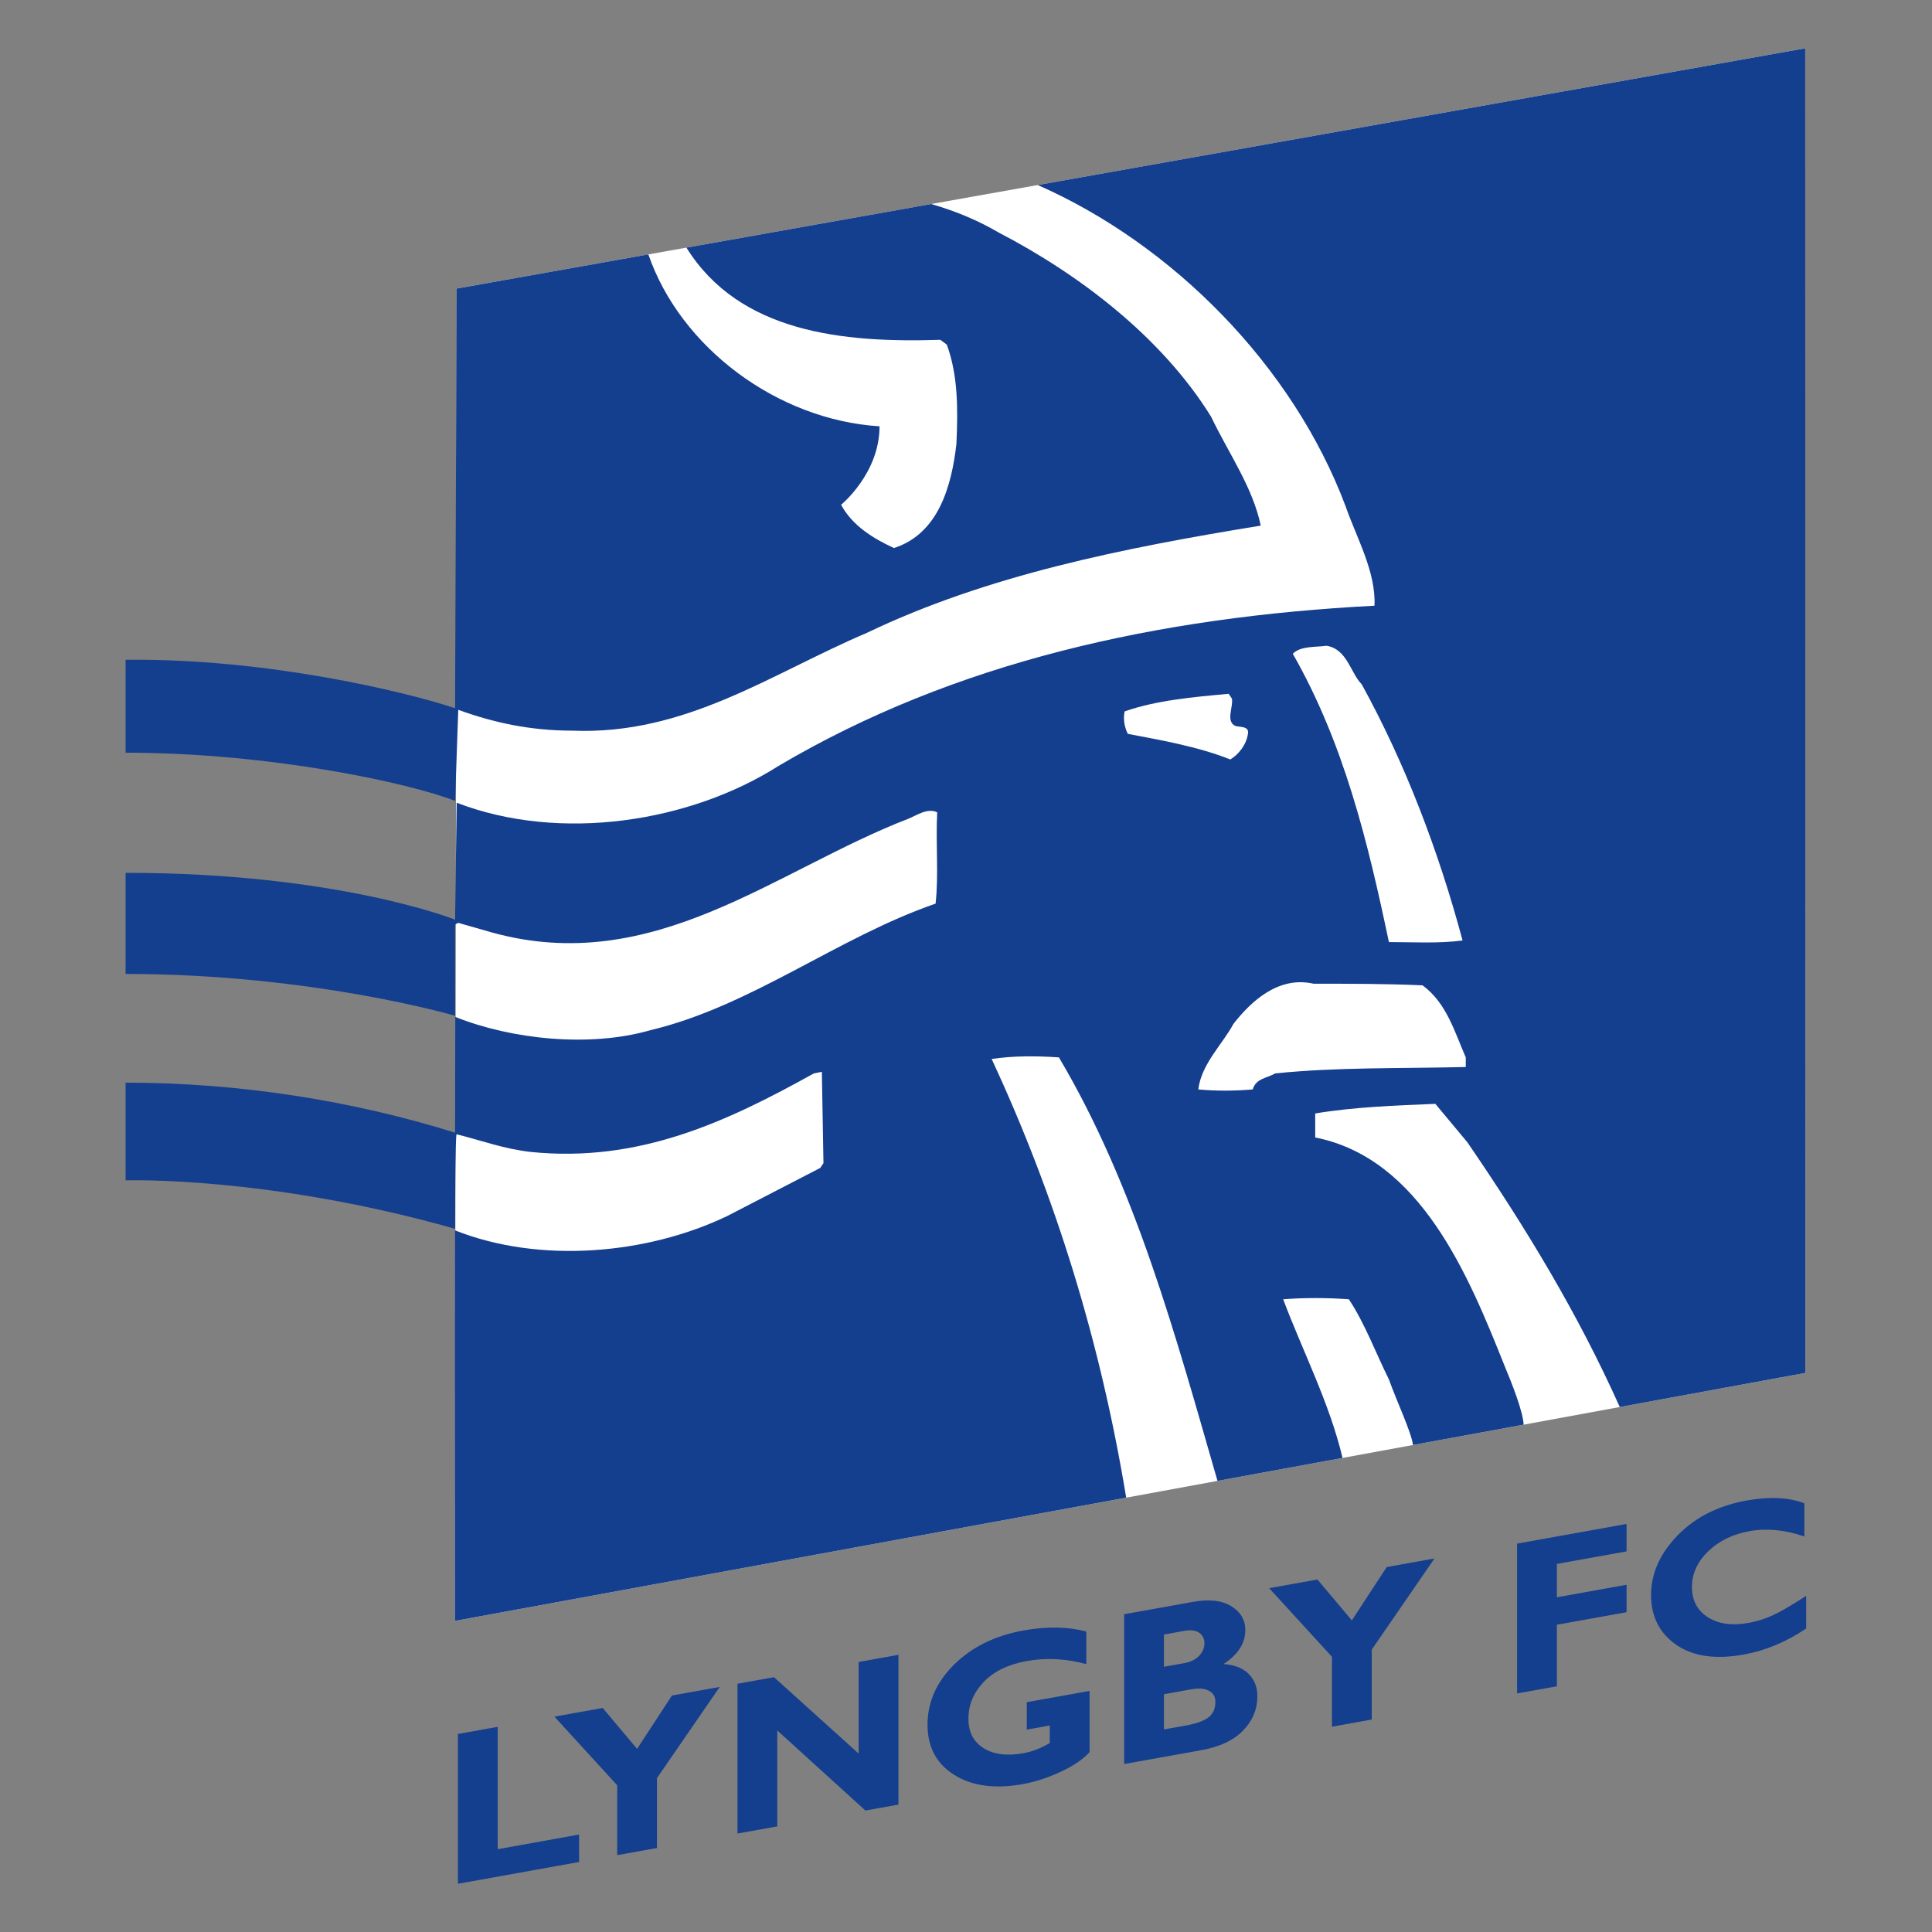 <?xml version="1.0" encoding="UTF-8" standalone="no"?>
<svg
   xmlns:dc="http://purl.org/dc/elements/1.1/"
   xmlns:cc="http://creativecommons.org/ns#"
   xmlns:rdf="http://www.w3.org/1999/02/22-rdf-syntax-ns#"
   xmlns:svg="http://www.w3.org/2000/svg"
   xmlns="http://www.w3.org/2000/svg"
   xmlns:sodipodi="http://sodipodi.sourceforge.net/DTD/sodipodi-0.dtd"
   xmlns:inkscape="http://www.inkscape.org/namespaces/inkscape"
   version="1.1"
   id="Layer_1"
   x="0px"
   y="0px"
   viewBox="0 0 1000 1000"
   xml:space="preserve"
   sodipodi:docname="Lyngby Boldklub af 1921.svg"
   width="1000"
   height="1000"
   inkscape:version="1.0.1 (3bc2e813f5, 2020-09-07)"><rect x="0" y="0" width="1000" height="1000" fill="#808080" stroke="none"/><defs
   id="defs31" /><sodipodi:namedview
   pagecolor="#ffffff"
   bordercolor="#666666"
   borderopacity="1"
   objecttolerance="10"
   gridtolerance="10"
   guidetolerance="10"
   inkscape:pageopacity="0"
   inkscape:pageshadow="2"
   inkscape:window-width="1920"
   inkscape:window-height="1017"
   id="namedview29"
   showgrid="false"
   inkscape:zoom="0.827"
   inkscape:cx="500"
   inkscape:cy="500"
   inkscape:window-x="-8"
   inkscape:window-y="-8"
   inkscape:window-maximized="1"
   inkscape:current-layer="Layer_1" />












<g
   id="g871"
   transform="matrix(1.488,0,0,1.488,17.541,13.87)"><path
     style="fill:#143e8e"
     d="M 147.066,91.056"
     id="path2" /><path
     style="fill:#143e8e"
     d="M 147.066,269.904 M 616.153,7.48"
     id="path4" /><polyline
     style="fill:#ffffff"
     points="616.197,468.254 146.426,554.521 147.066,91.056 616.153,7.48 "
     id="polyline6" /><path
     style="fill:#143e8e"
     d="m 335.585,71.554 c 27.858,14.485 56.631,36.216 73.903,64.074 6.13,12.815 14.487,24.516 17.273,37.888 -47.918,7.8 -95.276,17.272 -137.065,37.329 -32.869,13.929 -62.956,35.659 -102.514,33.987 -14.488,0 -27.303,-2.786 -39.559,-7.243 l -1.115,31.676 c -15.601,-6.13 -64.096,-16.763 -114.61,-16.763 v -32.314 c 49.484,-0.559 97.896,11.273 114.61,16.844 l 0.558,-145.976 66.679,-11.882 c 11.142,32.317 44.753,57.569 80.412,59.797 0,16.421 -13.372,27.301 -13.372,27.301 3.9,7.243 11.143,11.699 18.386,15.043 15.6,-5.014 20.059,-21.729 21.731,-36.215 0.557,-12.258 0.557,-23.959 -3.345,-34.544 l -2.226,-1.671 c -33.989,1.112 -69.958,-2.539 -88.346,-32.069 L 312.111,61.65 c 9.215,2.647 16.788,6.003 23.474,9.904 z"
     id="path8" /><path
     style="fill:#143e8e"
     d="m 487.491,374.651 11.144,13.371 c 20.616,30.09 38.525,59.773 53.01,92.087 L 616.198,468.254 616.153,7.48 349.203,55.041 c 46.802,20.615 88.703,62.758 107.088,111.787 3.9,11.143 10.585,22.844 10.03,34.544 -75.219,3.899 -145.979,19.501 -207.267,55.715 -30.646,19.503 -75.775,26.745 -111.989,12.816 l -0.558,40.673 c 0,0 -40.757,-16.285 -114.61,-16.285 v 35.172 c 65.003,0 114.61,14.541 114.61,14.541 v -31.758 l 1.115,-0.556 11.7,3.344 c 56.274,15.598 98.619,-21.729 144.864,-39.56 2.786,-1.113 6.684,-3.899 10.027,-2.229 -0.558,10.586 0.556,21.73 -0.558,31.76 -33.985,11.699 -64.074,35.658 -99.175,44.013 -21.171,6.131 -48.411,3.189 -67.912,-4.61 l -0.062,40.272 C 110.848,373.536 71.454,367.277 31.896,367.277 v 33.99 c 0,0 49.181,-1.686 114.61,16.844 0,0 0,-33.431 0.558,-32.876 8.915,2.23 16.157,5.016 25.628,6.131 37.888,3.898 68.532,-10.588 98.618,-27.304 l 2.786,-0.556 0.558,31.757 -1.113,1.673 -32.316,16.714 c -27.858,13.371 -65.187,16.715 -94.718,5.014 l -0.082,135.855 233.534,-42.885 c -8.913,-54.042 -24.516,-104.668 -46.803,-152.585 7.244,-1.115 15.602,-1.115 23.401,-0.557 26.745,45.13 40.673,97.167 55.16,147.311 l 43.493,-7.986 c -4.455,-18.942 -13.963,-37.365 -20.65,-55.193 7.244,-0.558 15.044,-0.558 22.845,0 5.572,8.357 9.47,18.945 13.93,27.858 2.785,7.798 7.746,18.176 8.39,22.832 l 38.485,-7.068 c -0.252,-4.654 -3.975,-14.094 -6.761,-20.78 -12.256,-30.642 -28.972,-71.875 -65.745,-79.117 v -8.356 c 13.372,-2.229 27.857,-2.785 41.787,-3.342 z m -37.887,-159.35 c 7.243,1.116 8.357,9.473 12.256,13.374 15.046,27.301 26.745,57.944 35.104,89.146 -8.359,1.114 -17.272,0.555 -25.629,0.555 -7.246,-34.543 -15.601,-69.086 -33.43,-100.288 2.787,-2.787 7.799,-2.228 11.699,-2.787 z m -70.201,22.845 c 11.144,-3.9 23.957,-5.015 36.216,-6.129 l 1.115,1.671 c 0.556,2.785 -2.229,7.8 1.113,9.472 1.672,0.558 5.015,0 4.457,2.786 -0.556,3.9 -3.342,7.243 -6.128,8.914 -11.142,-4.457 -23.959,-6.687 -35.658,-8.914 -1.115,-2.227 -1.674,-5.013 -1.115,-7.8 z m 52.371,125.917 c -2.785,1.671 -6.685,1.671 -7.798,5.572 -6.687,0.558 -12.815,0.558 -18.943,0 1.113,-8.915 8.357,-15.6 12.257,-22.843 6.129,-7.8 15.601,-16.713 27.857,-13.928 12.815,0 25.073,0 37.888,0.556 8.357,6.129 11.143,16.159 15.042,25.073 v 3.342 c -22.285,0.56 -44.572,-10e-4 -66.303,2.228 z"
     id="path10" /><path
     style="fill:#143e8e"
     d="m 189.644,628.827 v 9.545 l -42.143,7.575 v -52.104 l 13.837,-2.488 v 42.561 z"
     id="path12" /><path
     style="fill:#143e8e"
     d="m 202.901,635.988 v -24.303 l -21.832,-23.879 16.783,-3.016 11.967,14.228 12.127,-18.558 16.625,-2.987 -21.833,31.701 v 24.329 z"
     id="path14" /><path
     style="fill:#143e8e"
     d="m 300.73,566.302 v 52.104 l -11.483,2.063 -30.661,-27.853 v 33.365 l -13.837,2.486 v -52.105 l 12.684,-2.279 29.46,26.581 v -31.877 z"
     id="path16" /><path
     style="fill:#143e8e"
     d="m 366.074,558.209 v 11.325 c -7.059,-1.923 -13.958,-2.279 -20.699,-1.068 -6.503,1.169 -11.514,3.613 -15.029,7.326 -3.515,3.714 -5.272,7.966 -5.272,12.756 0,4.603 1.757,8.011 5.271,10.218 3.514,2.208 8.142,2.795 13.878,1.765 3.038,-0.547 6.091,-1.728 9.156,-3.545 v -6.099 l -7.996,1.438 v -9.544 l 21.833,-3.924 v 21.284 c -2.193,2.461 -5.529,4.737 -10.008,6.829 -4.478,2.091 -8.912,3.534 -13.296,4.319 -9.647,1.734 -17.567,0.664 -23.763,-3.218 -6.195,-3.879 -9.293,-9.685 -9.293,-17.418 0,-7.891 3.098,-14.89 9.293,-20.998 6.196,-6.106 14.227,-10.046 24.084,-11.816 8.138,-1.463 15.417,-1.338 21.841,0.37 z"
     id="path18" /><path
     style="fill:#143e8e"
     d="m 400.209,557.967 c 2.192,-0.394 3.902,-0.171 5.126,0.659 1.226,0.833 1.841,2.046 1.841,3.639 0,1.62 -0.615,3.08 -1.841,4.381 -1.225,1.3 -2.935,2.148 -5.126,2.542 l -7.122,1.28 v -11.221 z m -20.959,46.327 26.86,-4.827 c 6.397,-1.15 11.241,-3.433 14.534,-6.849 3.292,-3.42 4.939,-7.378 4.939,-11.879 0,-3.187 -1.01,-5.783 -3.025,-7.792 -2.017,-2.008 -4.927,-3.153 -8.73,-3.435 5.044,-3.302 7.565,-7.235 7.565,-11.793 0,-3.53 -1.625,-6.305 -4.878,-8.324 -3.254,-2.017 -7.721,-2.515 -13.408,-1.492 l -23.856,4.285 v 52.106 z m 23.394,-25.999 c 2.529,-0.456 4.553,-0.29 6.07,0.496 1.514,0.787 2.271,2.076 2.271,3.87 0,2.356 -0.797,4.155 -2.389,5.393 -1.592,1.235 -4.204,2.179 -7.832,2.831 l -7.676,1.379 v -12.253 z"
     id="path20" /><path
     style="fill:#143e8e"
     d="M 451.533,591.304 V 567 l -21.835,-23.876 16.785,-3.017 11.968,14.228 12.127,-18.56 16.623,-2.987 -21.833,31.703 v 24.326 z"
     id="path22" /><path
     style="fill:#143e8e"
     d="m 554.012,520.782 v 9.543 l -24.246,4.359 v 11.606 l 24.246,-4.356 v 9.542 l -24.246,4.358 v 21.411 l -13.837,2.486 v -52.104 z"
     id="path24" /><path
     style="fill:#143e8e"
     d="m 616.487,545.794 v 11.354 c -6.917,4.68 -14.166,7.701 -21.746,9.063 -9.824,1.766 -17.646,0.627 -23.47,-3.412 -5.823,-4.042 -8.733,-9.807 -8.733,-17.296 0,-7.491 3.069,-14.398 9.21,-20.721 6.139,-6.325 14.159,-10.379 24.063,-12.158 7.893,-1.419 14.576,-1.095 20.041,0.97 v 11.549 c -6.708,-2.32 -13.058,-2.942 -19.052,-1.864 -5.89,1.059 -10.703,3.41 -14.439,7.056 -3.738,3.647 -5.606,7.77 -5.606,12.374 0,4.657 1.841,8.161 5.526,10.514 3.683,2.352 8.406,3.011 14.161,1.977 2.855,-0.513 5.598,-1.364 8.24,-2.557 2.642,-1.19 6.578,-3.473 11.805,-6.849 z"
     id="path26" /></g>
</svg>
